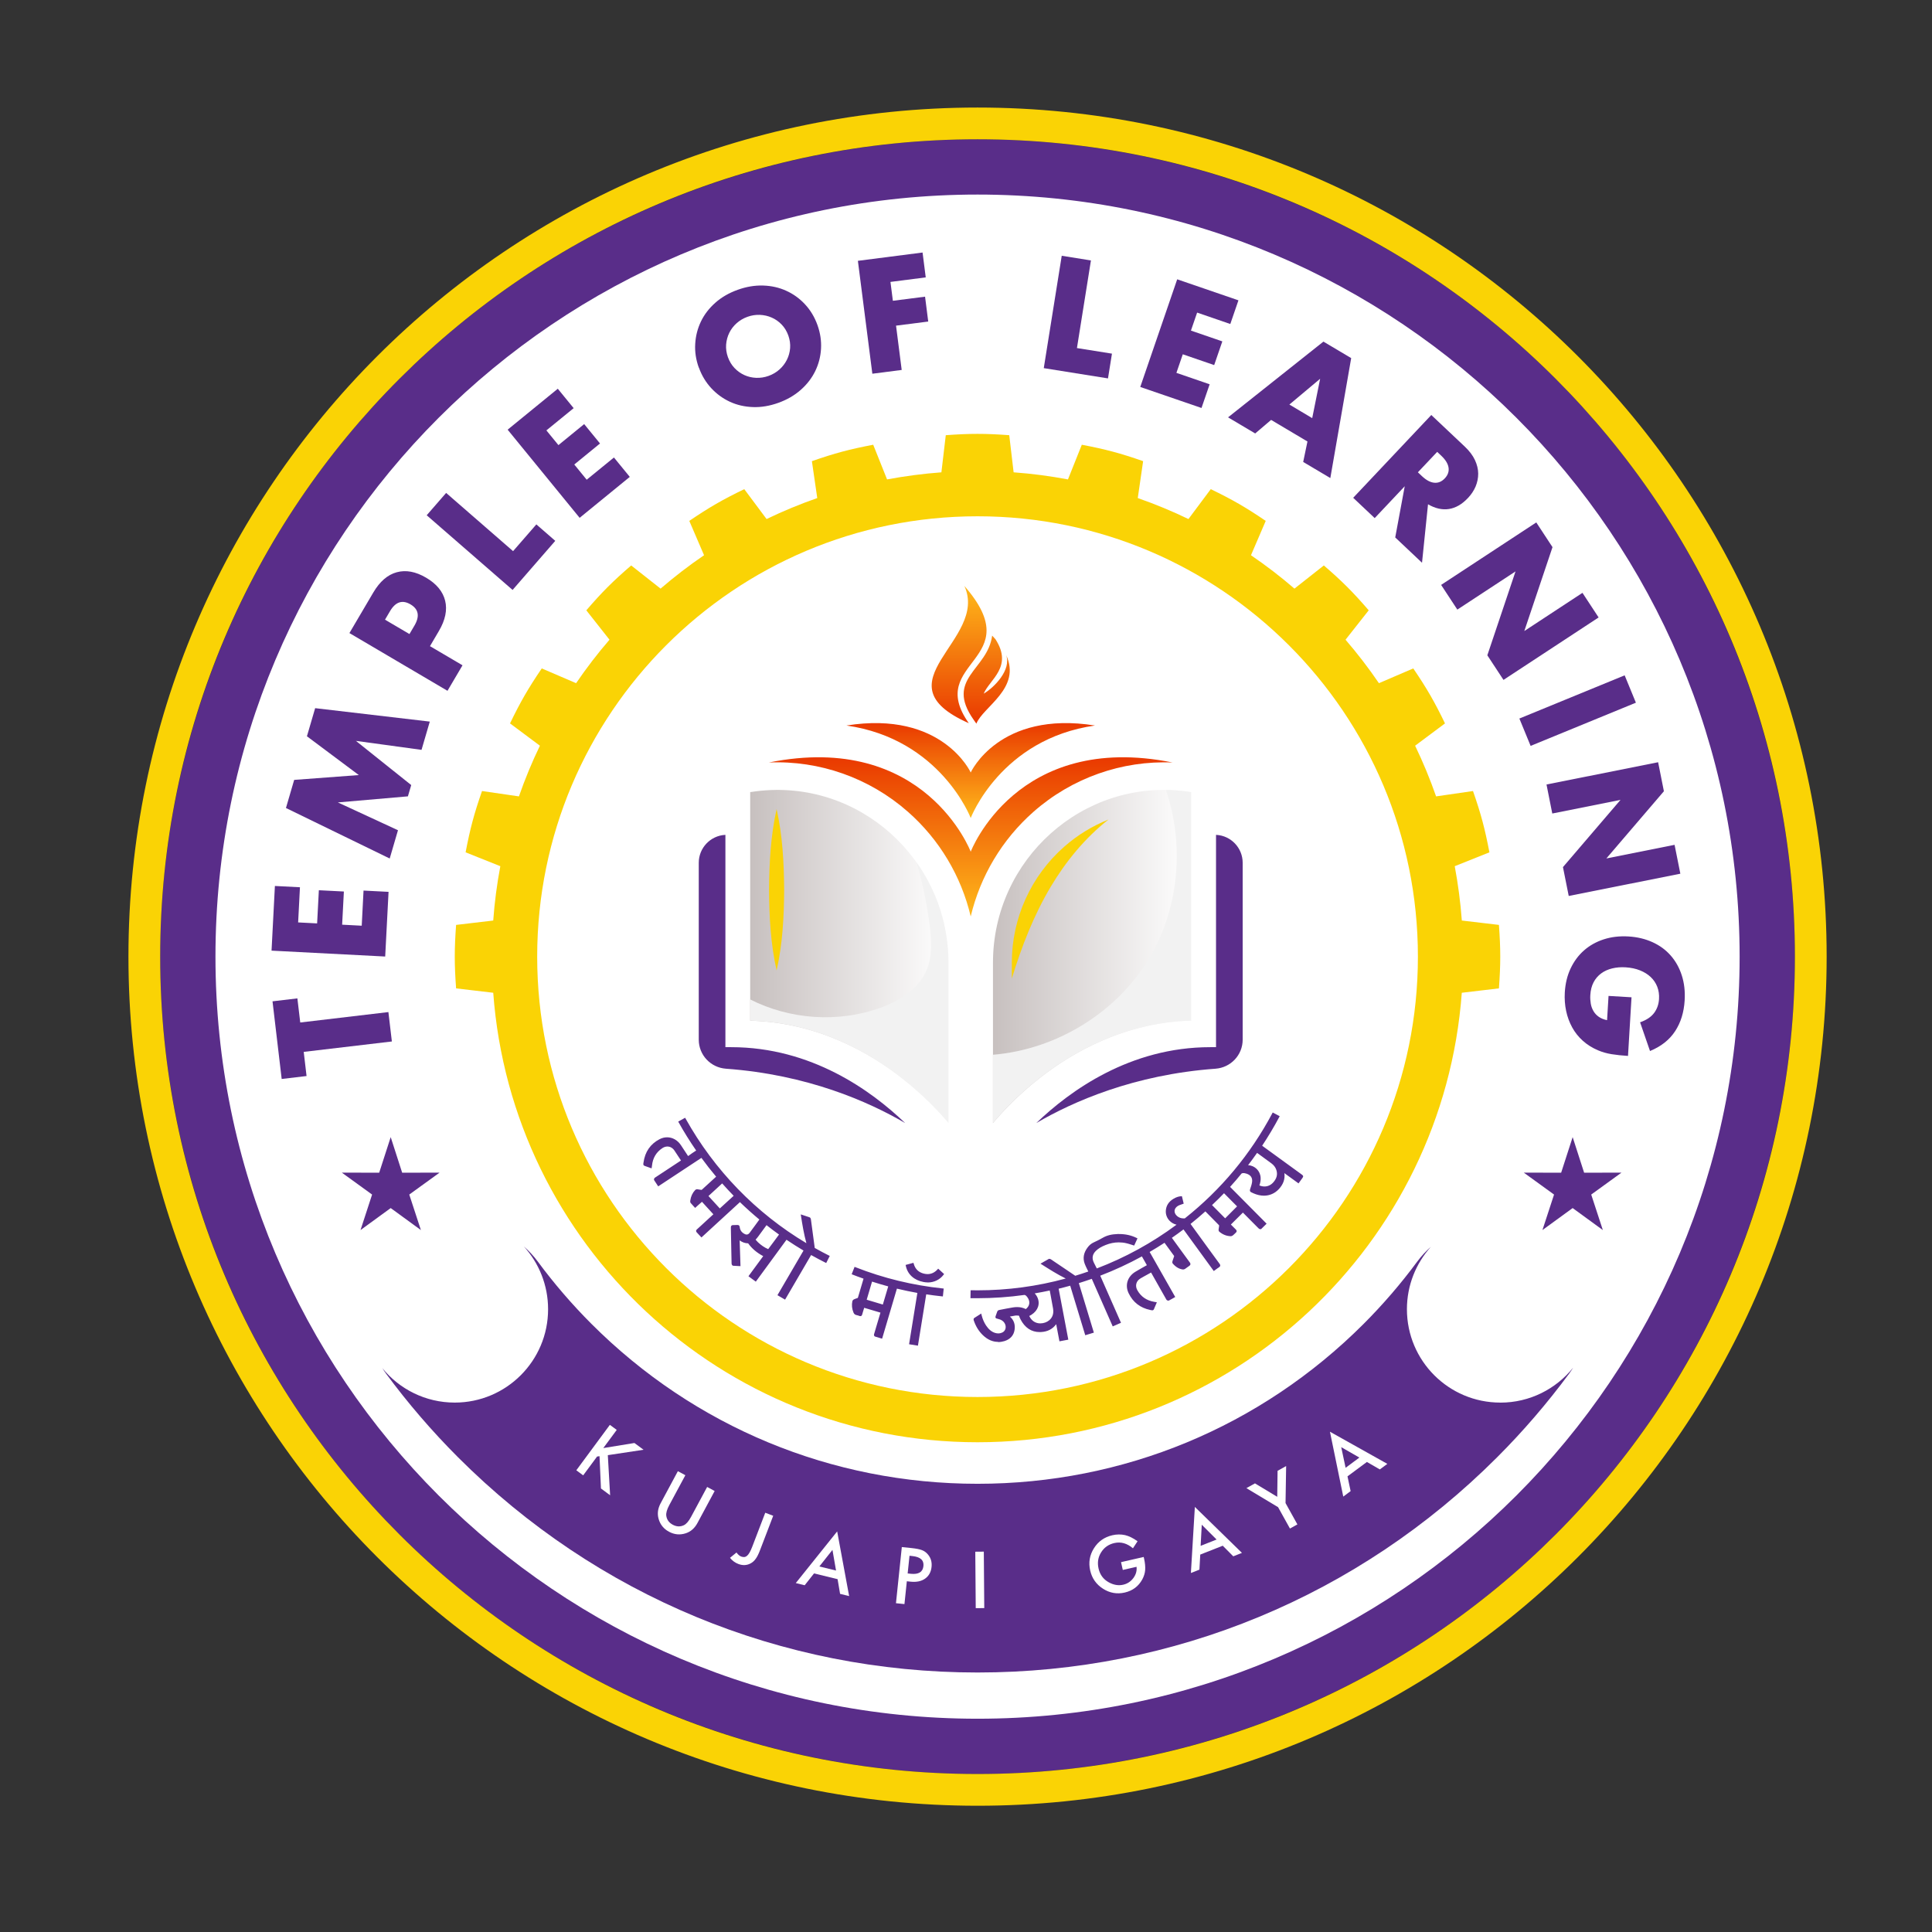 <?xml version="1.0" encoding="UTF-8"?>
<svg xmlns="http://www.w3.org/2000/svg" xmlns:xlink="http://www.w3.org/1999/xlink" viewBox="0 0 512 512">
  <rect x="0" y="0" width="512" height="512" fill="#333333" stroke="none"/>
  <defs>
    <style>
      .cls-1 {
        fill: url(#linear-gradient);
      }

      .cls-2, .cls-3 {
        fill: #fad305;
      }

      .cls-4, .cls-5 {
        fill: #fff;
      }

      .cls-6 {
        fill: #592d89;
      }

      .cls-7 {
        fill: #f2f2f2;
        mix-blend-mode: multiply;
      }

      .cls-8 {
        fill: url(#linear-gradient-3);
      }

      .cls-9 {
        fill: url(#linear-gradient-4);
      }

      .cls-10 {
        fill: url(#linear-gradient-2);
      }

      .cls-3, .cls-5, .cls-11 {
        fill-rule: evenodd;
      }

      .cls-12 {
        isolation: isolate;
      }

      .cls-11 {
        fill: url(#linear-gradient-5);
      }
    </style>
    <linearGradient id="linear-gradient" x1="198.81" y1="253.47" x2="251.36" y2="253.47" gradientUnits="userSpaceOnUse">
      <stop offset="0" stop-color="#c7c0bf"/>
      <stop offset="1" stop-color="#fff"/>
    </linearGradient>
    <linearGradient id="linear-gradient-2" x1="263.14" x2="315.69" xlink:href="#linear-gradient"/>
    <linearGradient id="linear-gradient-3" x1="257.25" y1="242.87" x2="257.25" y2="200.69" gradientUnits="userSpaceOnUse">
      <stop offset="0" stop-color="#ffba1b"/>
      <stop offset="1" stop-color="#e93800"/>
    </linearGradient>
    <linearGradient id="linear-gradient-4" x1="257.25" y1="216.78" x2="257.25" y2="191.62" xlink:href="#linear-gradient-3"/>
    <linearGradient id="linear-gradient-5" x1="257.25" y1="191.76" x2="257.25" y2="155.28" gradientUnits="userSpaceOnUse">
      <stop offset="0" stop-color="#e93800"/>
      <stop offset="1" stop-color="#ffba1b"/>
    </linearGradient>
  </defs>
  <g class="cls-12">
    <g id="Layer_1" data-name="Layer 1">
      <g>
        <circle class="cls-6" cx="259.06" cy="253.52" r="216.61" transform="translate(-103.39 257.44) rotate(-45)"/>
        <path class="cls-5" d="m259.06,51.56c111.54,0,201.96,90.42,201.96,201.96s-90.42,201.96-201.96,201.96S57.1,365.06,57.1,253.52,147.52,51.56,259.06,51.56"/>
        <path class="cls-3" d="m397.24,245.11l-9.84-1.16c-.36-4.88-1-9.69-1.88-14.4l9.19-3.67c-1.2-6.29-2.24-10.2-4.35-16.25l-9.78,1.42c-1.61-4.6-3.46-9.08-5.56-13.43l7.92-5.91c-2.79-5.77-4.81-9.27-8.41-14.57l-9.1,3.91c-2.73-4.01-5.69-7.85-8.85-11.52l6.14-7.79c-4.18-4.85-7.04-7.71-11.89-11.89l-7.79,6.14c-3.66-3.16-7.51-6.11-11.52-8.85l3.91-9.1c-5.3-3.6-8.8-5.62-14.57-8.41l-5.91,7.92c-4.34-2.1-8.83-3.95-13.43-5.56l1.42-9.78c-6.05-2.11-9.95-3.15-16.25-4.35l-3.67,9.19c-4.72-.89-9.52-1.53-14.4-1.88l-1.16-9.84c-6.39-.47-10.43-.47-16.82,0l-1.16,9.84c-4.88.36-9.69,1-14.4,1.88l-3.67-9.19c-6.29,1.2-10.2,2.24-16.25,4.35l1.42,9.78c-4.6,1.61-9.08,3.46-13.43,5.56l-5.91-7.92c-5.77,2.79-9.27,4.81-14.57,8.41l3.91,9.1c-4.01,2.73-7.85,5.69-11.52,8.85l-7.79-6.14c-4.85,4.18-7.71,7.04-11.89,11.89l6.14,7.79c-3.16,3.66-6.11,7.51-8.85,11.52l-9.1-3.91c-3.6,5.3-5.62,8.8-8.41,14.57l7.92,5.91c-2.1,4.34-3.95,8.83-5.56,13.43l-9.78-1.42c-2.11,6.05-3.15,9.95-4.35,16.25l9.2,3.67c-.89,4.72-1.53,9.52-1.88,14.4l-9.84,1.16c-.47,6.39-.47,10.43,0,16.82l9.84,1.16c4.9,66.6,60.48,119.12,128.34,119.12s123.44-52.51,128.34-119.12l9.84-1.16c.47-6.39.47-10.43,0-16.82Zm-138.18,125.11c-64.45,0-116.7-52.25-116.7-116.7s52.25-116.7,116.7-116.7,116.7,52.25,116.7,116.7-52.25,116.7-116.7,116.7Z"/>
        <path class="cls-2" d="m412.23,100.35c-39.2-39.2-93.35-63.44-153.17-63.44s-113.97,24.25-153.17,63.44c-39.2,39.2-63.44,93.35-63.44,153.17s24.25,113.97,63.44,153.17c39.2,39.2,93.35,63.44,153.17,63.44s113.97-24.25,153.17-63.44c39.2-39.2,63.44-93.35,63.44-153.17s-24.25-113.97-63.44-153.17M259.06,28.5c62.14,0,118.39,25.19,159.11,65.91,40.72,40.72,65.91,96.98,65.91,159.11s-25.19,118.39-65.91,159.11c-40.72,40.72-96.98,65.91-159.11,65.91s-118.39-25.19-159.11-65.91c-40.72-40.72-65.91-96.98-65.91-159.11s25.19-118.39,65.91-159.11c40.72-40.72,96.98-65.91,159.11-65.91Z"/>
        <g>
          <path class="cls-6" d="m79.57,270.97l23.36-2.76.92,7.79-23.36,2.76.75,6.4-6.59.78-2.43-20.58,6.59-.78.76,6.4Z"/>
          <path class="cls-6" d="m79.49,235.14l-.48,9.31,5.03.26.46-8.79,6.63.34-.46,8.79,5.19.27.48-9.31,6.63.34-.89,17.14-30.12-1.56.89-17.14,6.63.34Z"/>
          <path class="cls-6" d="m103.29,227.52l-27.51-13.39,2.18-7.45,17.13-1.28-13.75-10.28,2.18-7.45,30.38,3.56-2.19,7.49-17.39-2.38,14.66,11.71-.88,2.99-18.56,1.61,15.93,7.37-2.19,7.49Z"/>
          <path class="cls-6" d="m122.57,176.31l-3.98,6.76-25.99-15.3,6.33-10.75c1.72-2.92,3.79-4.71,6.22-5.37,2.43-.66,5.02-.18,7.78,1.45,2.76,1.62,4.44,3.66,5.04,6.1.6,2.44.05,5.13-1.67,8.04l-2.35,4,8.62,5.07Zm-14.06-8.28l1.32-2.24c1.46-2.48,1.11-4.36-1.05-5.63s-3.97-.67-5.43,1.82l-1.32,2.24,6.48,3.81Z"/>
          <path class="cls-6" d="m118.22,130.62l17.75,15.44,6.17-7.09,5.01,4.36-11.31,13.01-22.76-19.79,5.15-5.92Z"/>
          <path class="cls-6" d="m152.02,108.17l-7.22,5.89,3.19,3.9,6.82-5.57,4.2,5.14-6.82,5.57,3.29,4.03,7.22-5.89,4.2,5.14-13.29,10.85-19.08-23.36,13.29-10.85,4.2,5.14Z"/>
          <path class="cls-6" d="m185.19,97.43c-.76-2.11-1.08-4.21-.95-6.31.12-2.1.63-4.07,1.52-5.93.89-1.85,2.16-3.5,3.81-4.96,1.64-1.46,3.62-2.6,5.93-3.43,2.28-.82,4.53-1.2,6.74-1.13,2.21.07,4.25.53,6.13,1.39,1.88.85,3.54,2.05,4.97,3.59,1.43,1.54,2.53,3.36,3.29,5.47s1.07,4.21.95,6.31c-.12,2.1-.64,4.08-1.54,5.93-.91,1.86-2.19,3.51-3.84,4.97-1.66,1.46-3.63,2.6-5.91,3.42-2.31.83-4.56,1.21-6.75,1.13-2.2-.08-4.23-.54-6.09-1.4s-3.52-2.06-4.95-3.6c-1.43-1.54-2.53-3.36-3.29-5.47Zm7.72-2.77c.41,1.13.99,2.09,1.76,2.89.77.8,1.64,1.42,2.62,1.86.98.44,2.02.68,3.13.72,1.11.04,2.2-.13,3.28-.52,1.08-.39,2.03-.95,2.86-1.69.83-.74,1.48-1.59,1.97-2.56.49-.97.77-2.01.86-3.11.08-1.11-.08-2.23-.48-3.35-.41-1.13-.99-2.09-1.76-2.89-.77-.8-1.65-1.42-2.64-1.85-.99-.44-2.04-.67-3.15-.72-1.11-.04-2.2.13-3.28.52-1.08.39-2.03.95-2.86,1.69-.83.74-1.48,1.59-1.95,2.55-.47.96-.75,2-.84,3.11-.08,1.11.08,2.23.48,3.35Z"/>
          <path class="cls-6" d="m245.34,73.51l-9.36,1.2.64,5,8.53-1.09.84,6.59-8.53,1.09,1.5,11.74-7.78,1-3.83-29.92,17.14-2.2.84,6.59Z"/>
          <path class="cls-6" d="m289.11,69.01l-3.71,23.23,9.28,1.48-1.05,6.56-17.02-2.72,4.76-29.78,7.74,1.24Z"/>
          <path class="cls-6" d="m326.06,85.87l-8.81-3.03-1.64,4.77,8.32,2.86-2.16,6.28-8.32-2.86-1.69,4.92,8.81,3.03-2.16,6.28-16.23-5.57,9.79-28.53,16.23,5.57-2.16,6.28Z"/>
          <path class="cls-6" d="m346.49,117l-9.63-5.72-4.22,3.59-7.19-4.27,25.27-20.07,7.36,4.37-5.53,31.79-7.19-4.27,1.13-5.42Zm1.26-6.19l2.1-10.43-8.15,6.83,6.05,3.6Z"/>
          <path class="cls-6" d="m376.85,149.13l-7.1-6.7,2.52-13.57-7.96,8.44-5.7-5.38,20.7-21.94,8.87,8.37c1.22,1.15,2.12,2.34,2.69,3.56.57,1.22.86,2.42.87,3.6,0,1.18-.23,2.32-.69,3.42-.47,1.1-1.14,2.11-2.02,3.04-1.57,1.67-3.25,2.64-5.04,2.92-1.78.28-3.64-.14-5.55-1.25l-1.59,15.5Zm-1.09-23.96l1.08,1.02c1.12,1.06,2.21,1.64,3.25,1.74,1.04.1,1.97-.28,2.8-1.16.82-.87,1.15-1.83.99-2.86s-.81-2.08-1.93-3.14l-1.08-1.02-5.11,5.41Z"/>
          <path class="cls-6" d="m381.92,155l25.21-16.55,4.3,6.55-7.47,22.23,15.41-10.12,4.28,6.52-25.21,16.55-4.28-6.52,7.47-22.23-15.42,10.12-4.3-6.55Z"/>
          <path class="cls-6" d="m433.53,186.22l-27.9,11.45-2.98-7.25,27.9-11.45,2.98,7.25Z"/>
          <path class="cls-6" d="m409.84,207.9l29.58-5.9,1.53,7.69-15.25,17.81,18.08-3.61,1.53,7.65-29.58,5.9-1.53-7.65,15.25-17.81-18.08,3.61-1.53-7.69Z"/>
          <path class="cls-6" d="m432.37,264.3l-.93,15.53c-1.6-.1-3.04-.25-4.34-.46-1.3-.21-2.49-.55-3.59-1.02-1.54-.65-2.88-1.49-4.04-2.53s-2.1-2.22-2.83-3.56-1.27-2.79-1.6-4.36c-.33-1.57-.45-3.21-.35-4.91.14-2.34.65-4.46,1.54-6.34.89-1.88,2.07-3.48,3.55-4.78,1.48-1.3,3.22-2.28,5.22-2.93,2-.65,4.19-.91,6.56-.77,2.34.14,4.47.65,6.38,1.52s3.52,2.05,4.82,3.54c1.3,1.48,2.28,3.23,2.93,5.25.65,2.02.91,4.23.76,6.66-.19,3.14-1.03,5.86-2.53,8.14-1.5,2.29-3.71,4.04-6.65,5.25l-2.63-7.61c1.69-.59,2.93-1.42,3.72-2.48.79-1.06,1.22-2.3,1.3-3.71.07-1.17-.09-2.25-.47-3.23-.38-.98-.96-1.84-1.73-2.57-.77-.73-1.72-1.32-2.84-1.77-1.12-.45-2.39-.72-3.8-.81-1.28-.08-2.47.02-3.58.29-1.11.27-2.09.71-2.92,1.33-.84.62-1.51,1.4-2.01,2.36-.5.96-.79,2.09-.86,3.39-.05.77,0,1.52.12,2.25s.37,1.39.72,1.99c.35.6.82,1.1,1.41,1.51.59.41,1.32.71,2.19.89l.39-6.43,6.07.36Z"/>
        </g>
        <polygon class="cls-6" points="103.54 301.35 106.58 310.78 116.49 310.76 108.46 316.57 111.54 325.98 103.54 320.15 95.54 325.98 98.61 316.57 90.59 310.76 100.49 310.78 103.54 301.35"/>
        <path class="cls-6" d="m240.91,356.26l2.2-13.62c-1.81-.32-3.62-.71-5.42-1.14,0,.03-3.92,13.26-3.92,13.26l-.29-.08c-.54-.16-1.07-.32-1.58-.48-.22-.07-.29-.32-.29-.46,0-.13.04-.21.06-.28l.58-1.97c.36-1.21.71-2.42,1.08-3.63-1.48-.43-2.9-.85-4.31-1.28-.11.32-.2.63-.29.93-.09.3-.18.59-.26.89-.1.33-.3.39-.46.39-.06,0-.13-.01-.2-.03-.25-.09-.55-.2-.84-.25-.37-.07-.63-.29-.79-.67-.41-1-.51-2.01-.3-2.99.04-.21.24-.42.42-.5.3-.14.62-.25.94-.35.07-.03.11-.06.13-.15.48-1.66.97-3.31,1.47-4.97l-.02-.03c-1.04-.36-1.96-.7-2.84-1.05l-.28-.11.77-1.96.28.11c7.38,2.9,15.13,4.78,23.04,5.61l.3.03-.22,2.09-.3-.03c-1.37-.14-2.74-.32-4.11-.53l-2.2,13.61-2.35-.38Zm-11.23-11.82c1.42.42,2.86.85,4.28,1.28l.48-1.61c.31-1.07.63-2.14.95-3.2-1.44-.39-2.88-.82-4.29-1.27-.45,1.54-1.42,4.81-1.42,4.81Zm34.8,11.17c-1.44,0-2.78-.6-4-1.77-1.11-1.07-1.91-2.37-2.44-3.97-.04-.13-.07-.45.15-.59.28-.18,1.49-.95,1.49-.95l.35-.23.1.41c.26,1.03.64,1.93,1.18,2.75.71,1.05,1.46,1.68,2.38,1.97.29.09.58.14.86.14.4,0,.8-.1,1.18-.3.74-.41,1-1.36.6-2.22-.34-.72-.96-1.14-1.99-1.37-.24-.05-.4-.09-.49-.25-.09-.17-.04-.33.03-.53.12-.37.25-.75.4-1.12.06-.18.28-.37.49-.41,1.26-.25,2.47-.49,3.67-.69.38-.06.75-.09,1.11-.09.83,0,1.61.18,2.3.53.51-.4.83-.89.91-1.43.09-.57-.09-1.16-.5-1.71-.04-.06-.06-.08-.08-.11l-.08-.09c-.19-.24-.37-.37-.61-.41-4.04.57-8.26.87-12.43.87-.53,0-1.05,0-1.58-.01h-.3s.04-2.1.04-2.1h.3c.51.01,1.03.02,1.54.02,7.91,0,15.76-1.05,23.37-3.13-2.25-1.11-4.38-2.47-6.27-3.67l-.42-.26.81-.47c.46-.27.9-.53,1.35-.77l.07-.04h.12c.16-.01.33.07.43.14.95.63,1.91,1.29,2.88,1.94l1.41.95c.71.49,1.42.97,2.14,1.45,1.22-.37,2.38-.75,3.46-1.13-.09-.2-.19-.39-.29-.58-.23-.47-.47-.95-.66-1.46-.55-1.46-.3-2.91.74-4.3.46-.63,1-1.08,1.64-1.37.77-.36,1.59-.75,2.37-1.21,1.1-.64,2.35-.96,3.96-1.01.13,0,.26,0,.39,0,1.7,0,3.21.33,4.62,1.02l.26.13-.87,1.9-.25-.07c-.22-.07-.44-.14-.66-.21-.39-.12-.77-.25-1.16-.33-.67-.16-1.35-.23-2.02-.23-1.16,0-2.33.23-3.49.7-1.13.45-1.92.92-2.56,1.54-.95.92-1.13,1.98-.53,3.17.18.38.38.75.57,1.13l.19.37c7.55-2.88,14.65-6.78,21.13-11.59-.72-.17-1.39-.55-1.9-1.1-.66-.72-.99-1.63-.94-2.58.07-1.35.76-2.43,2.04-3.19.68-.41,1.31-.62,1.97-.67l.25-.02.48,1.98-.25.09c-.14.05-.29.1-.43.15-.3.1-.59.2-.84.35-.53.32-.85.77-.9,1.27-.04.5.19,1,.66,1.42.48.42,1.05.63,1.74.63.11,0,.21,0,.32-.01,9.59-7.61,17.38-16.96,23.15-27.79l.14-.27,1.85.99-.14.26c-1.36,2.55-2.88,5.09-4.51,7.56,2.39,1.73,10.47,7.61,10.47,7.61.47.34.51.53.17.99l-1,1.38-3.75-2.72c.22,1.53-.27,2.96-1.48,4.25-1.06,1.13-2.42,1.72-3.92,1.73-.91,0-1.85-.21-2.8-.63l-.23-.11c-.1-.05-.2-.1-.3-.14-.54-.22-.4-.68-.35-.83.22-.64.43-1.27.52-1.89.15-1.11-.34-1.86-1.45-2.23-.18-.05-.37-.1-.57-.14-.1-.01-.2-.02-.29-.02-.19,0-.35.04-.48.12-.92,1.15-1.97,2.36-3.04,3.54l9.68,9.75-.21.21c-.4.4-.79.79-1.18,1.16l-.09.08h-.17c-.12.01-.27-.04-.37-.11-.17-.16-.31-.3-.45-.44l-1.41-1.42c-.8-.8-1.6-1.61-2.4-2.42-1.06,1.06-2.12,2.12-3.19,3.17,0,0,0,0,0,0,.25.24.45.45.66.66.22.23.45.45.67.67.09.09.2.23.2.42,0,.21-.16.34-.21.39-.1.09-.2.19-.29.28-.14.14-.28.28-.43.4-.14.12-.39.27-.65.27-1.13-.04-2.14-.45-3.03-1.21-.2-.16-.18-.47-.18-.53.02-.17.04-.33.07-.49.03-.19.06-.38.08-.56,0-.03-.02-.1-.04-.13-.72-.74-1.44-1.47-2.17-2.2-.48-.49-.96-.97-1.44-1.46-1.3,1.16-2.62,2.28-3.93,3.33.92,1.26,4.27,5.88,4.27,5.88,1.14,1.56,2.28,3.12,3.42,4.68.1.13.2.31.17.51-.04.21-.19.33-.32.42-.28.17-.53.36-.8.56l-.58.43-8.03-11.03c-1.03.78-2.07,1.53-3.08,2.23.81,1.12,1.58,2.18,2.35,3.23.8,1.1,1.6,2.19,2.4,3.29.09.13.2.3.16.51-.04.2-.18.32-.31.41-.19.12-.36.25-.53.38-.18.14-.37.27-.56.4-.08.05-.28.16-.51.16h-.13c-.98-.14-1.84-.65-2.63-1.56-.16-.17-.13-.46-.09-.6l.03-.1c.13-.39.26-.79.4-1.18.04-.09.03-.12-.02-.19-.85-1.15-1.68-2.29-2.51-3.44-1.26.82-2.58,1.64-3.94,2.43.26.44.5.87.74,1.3l6.04,10.64-.63.36c-.35.2-.69.4-1.04.57l-.06.03h-.11c-.14,0-.29-.07-.38-.13-.1-.08-.15-.18-.18-.24l-1.1-1.94c-.97-1.71-1.95-3.42-2.9-5.14-.64.34-1.24.68-1.85,1.02l-.9.51c-.6.34-.99.82-1.15,1.4-.16.58-.06,1.2.29,1.81.97,1.69,2.43,2.68,4.45,3.03l.69.12-.14.34c-.16.39-.31.76-.48,1.12-.04.1-.08.18-.1.24-.08.19-.17.43-.48.43-.09,0-.19-.02-.34-.05l-.19-.04c-2.66-.55-4.59-2.04-5.74-4.43-1.05-2.16-.31-4.47,1.85-5.74.97-.58,1.97-1.14,2.97-1.7,0,0,0,0,.01,0-.47-.82-.9-1.57-1.32-2.33-3.52,1.93-7.23,3.65-11.04,5.11l5.5,12.48-2.19.96-5.55-12.61c-1.13.4-2.28.78-3.43,1.14l3.98,13.12-2.28.69-3.99-13.13c-1.04.29-2.06.56-3.06.8l2.56,13.5-2.35.44-.86-4.54c-.94,1.29-2.28,1.99-4.01,2.08-.13,0-.26.01-.38.01-2.19,0-3.9-1.14-5.07-3.38l-.05-.11c-.11-.22-.22-.44-.28-.68-.04-.15-.1-.19-.24-.2h-.25c-.1-.02-.2-.02-.3-.02-.08,0-.16,0-.24.02-.48.08-.97.17-1.46.26,1.04.88,1.47,2.09,1.25,3.52-.22,1.47-1.14,2.5-2.68,2.98-.57.17-1.14.26-1.69.26Zm8.28-6.86c.8,1.71,2.18,1.96,2.94,1.96h0c.87,0,1.75-.31,2.36-.83.89-.75,1.23-1.8,1.01-3.11-.21-1.24-.44-2.49-.68-3.73l-.2-1.04c-1.32.28-2.66.54-3.98.76.94,1,1.28,2.36.89,3.53-.28.84-.85,1.54-1.73,2.12-.19.12-.4.23-.6.34Zm51.92-25.88c.84-.86,1.7-1.72,2.58-2.59l.58-.58-1.16-1.16c-.77-.77-1.54-1.54-2.3-2.32-.96,1-2,2.03-3.18,3.14l3.48,3.51Zm9.08-8.72c.46.19.9.28,1.33.28.88,0,1.67-.36,2.29-1.03.98-1.07,1.26-2.17.86-3.37-.22-.67-.66-1.25-1.29-1.72-1.01-.75-2.03-1.49-3.05-2.23l-.76-.55c-.82,1.16-1.6,2.23-2.38,3.25,1.82.12,3.22,1.51,3.32,3.33.04.65-.07,1.31-.33,2.04Zm-127.71,29.06l6.89-11.8c-1.48-.88-2.99-1.83-4.51-2.86l-8.13,11.1-1.95-1.43.37-.51c1.18-1.62,2.36-3.22,3.54-4.82-1.73-.93-3.01-2.03-3.99-3.39-.85-.02-1.61-.29-2.25-.79l.22,6.83-.49-.02c-.51-.02-.98-.04-1.45-.08-.29-.02-.42-.42-.42-.57-.03-1.08-.05-2.16-.07-3.25l-.05-2.52c-.02-1.25-.05-2.5-.07-3.75,0-.18.01-.38.15-.53.1-.1.24-.16.42-.16h.3c.27,0,.55-.01.83-.03h.02c.27,0,.58.08.62.54.1.88.55,1.49,1.37,1.88.16.08.31.12.46.12.3,0,.57-.15.8-.46.52-.69,1.03-1.39,1.54-2.09l1.04-1.43c-1.77-1.47-3.5-3.02-5.16-4.62,0,.01-.02.03-.05.06-3.21,2.96-6.43,5.91-9.65,8.86l-.49.45-.2-.22c-.4-.44-.72-.78-1.04-1.12-.15-.16-.33-.47.04-.8.27-.24.53-.48.79-.72l3.57-3.28c-1.02-1.11-2.02-2.21-3.02-3.31-.36.3-.7.61-1.04.92l-.77.7-.49-.53c-.24-.25-.47-.5-.69-.77-.17-.21-.14-.53-.1-.71.15-1.06.59-1.99,1.29-2.73.12-.13.32-.21.51-.21.25.02.41.06.58.09.17.03.34.07.51.08.01,0,.02,0,.03,0,.07,0,.1-.01.11-.02,1.28-1.16,2.55-2.32,3.81-3.48-1.36-1.61-2.67-3.29-3.9-4.98l-11.45,7.55-.48-.73c-.2-.3-.4-.6-.59-.9-.12-.19-.01-.44.09-.57.05-.08.14-.13.21-.17l6.81-4.49c-.57-.88-1.15-1.76-1.74-2.63-.45-.68-1.13-1.07-1.86-1.07-.45,0-.91.14-1.33.42-1.65,1.09-2.55,2.62-2.76,4.67l-.1.7-.48-.17c-.35-.12-.68-.24-1.01-.36-.11-.04-.19-.07-.26-.09-.47-.15-.48-.35-.42-.79l.03-.17c.39-2.81,1.82-4.88,4.23-6.14.65-.34,1.32-.51,2.02-.51,1.43,0,2.77.75,3.65,2.07.63.93,1.24,1.87,1.85,2.81.05.07.07.09.07.09.71-.54,1.42-1.01,2.13-1.47-1.7-2.46-3.25-4.95-4.61-7.4l-.15-.26,1.83-1.02.15.26c7.59,13.62,18.64,25.01,31.99,32.98-.67-2.45-1.08-4.96-1.42-7.15l-.07-.48.46.15c.65.21,1.26.41,1.87.62.25.08.33.41.35.51l.88,6.55c.05.35.1.71.14,1.06,1.41.79,2.59,1.42,3.71,1.98l.27.13-.94,1.88-.27-.13c-1.14-.57-2.33-1.2-3.73-1.98l-6.9,11.82-2.06-1.2Zm-5.58-14.42c.14.15.28.31.43.45.84.79,1.71,1.38,2.68,1.79.54-.69,1.01-1.34,1.49-1.99.45-.62.92-1.25,1.38-1.87-1.06-.75-2.14-1.57-3.31-2.49-.77,1.05-1.5,2.05-2.24,3.05-.2.28-.43.54-.66.79l.23.25Zm-9.71-8.54h0c1.22-1.12,2.44-2.24,3.67-3.35-1.02-1.05-2.05-2.15-3.05-3.28-1.21,1.12-2.42,2.23-3.63,3.34l3.01,3.29Zm5.3-1.71s.04,0,.05,0c-.01,0-.02-.02-.03-.03l-.02.02Zm49.84,21.32c-.37,0-.75-.04-1.13-.11-2.51-.46-4.23-2.01-4.71-4.25l-.06-.28,2.08-.56.08.29c.39,1.38,1.3,2.25,2.7,2.58.33.08.66.12.96.12.98,0,1.86-.41,2.61-1.22l.2-.22,1.57,1.43-.17.22c-.97,1.27-2.48,2-4.15,2.01Z"/>
        <path class="cls-6" d="m397.59,371.7c-13.67,0-24.74-11.08-24.74-24.74,0-6.37,2.41-12.17,6.35-16.55-1.32,1.16-2.54,2.47-3.63,3.94-4.3,5.83-9.08,11.37-14.19,16.49-27.33,27.33-63.67,42.38-102.32,42.38s-74.99-15.05-102.32-42.38c-5.12-5.12-9.9-10.67-14.2-16.49-1.11-1.5-2.36-2.84-3.71-4.02,3.99,4.39,6.42,10.23,6.42,16.63,0,13.67-11.08,24.74-24.74,24.74-7.75,0-14.66-3.56-19.19-9.13.32.5.64.99,1,1.47,5.77,7.82,12.19,15.28,19.07,22.16,36.77,36.78,85.67,57.03,137.68,57.03s100.9-20.25,137.68-57.03c6.88-6.88,13.29-14.33,19.07-22.15.39-.52.74-1.06,1.08-1.6-4.54,5.64-11.49,9.26-19.29,9.26Z"/>
        <g>
          <path class="cls-1" d="m200.38,209.7c-.52.07-1.04.14-1.57.22v60.57c17.79.44,31.71,8.53,40.34,15.34,5.62,4.43,9.72,8.83,12.2,11.78v-42.5c0-27.33-23.86-48.86-50.98-45.41Z"/>
          <path class="cls-10" d="m314.12,209.7c.52.07,1.04.14,1.57.22v60.57c-17.79.44-31.71,8.53-40.34,15.34-5.62,4.43-9.72,8.83-12.2,11.78v-42.5c0-27.33,23.86-48.86,50.98-45.41Z"/>
          <path class="cls-8" d="m257.25,225.71s-12.14-31.97-53.49-23.64c13.41-.58,26.64,4.07,36.86,13.07,8.36,7.36,14.12,17.08,16.63,27.73,2.52-10.64,8.28-20.37,16.63-27.73,10.21-9,23.45-13.64,36.86-13.07-41.35-8.33-53.49,23.64-53.49,23.64Z"/>
          <path class="cls-9" d="m257.25,216.78s7.96-20.95,32.93-24.51c-25.43-4.06-32.93,12.45-32.93,12.45,0,0-7.5-16.51-32.93-12.45,24.97,3.56,32.93,24.51,32.93,24.51Z"/>
          <g>
            <path class="cls-6" d="m322.12,283.22c-21.61,1.57-37.77,8.72-47.48,14.39,8.96-8.61,24.88-20.1,46.09-20.1h1.53v-56.26h.07c3.92.22,6.99,3.47,6.99,7.39v46.89c0,4.06-3.15,7.39-7.2,7.69Z"/>
            <path class="cls-6" d="m192.38,283.22c21.61,1.57,37.77,8.72,47.48,14.39-8.96-8.61-24.88-20.1-46.09-20.1h-1.53v-56.26h-.07c-3.92.22-6.99,3.47-6.99,7.39v46.89c0,4.06,3.15,7.39,7.2,7.69Z"/>
          </g>
          <path class="cls-7" d="m275.34,285.83c8.63-6.81,22.55-14.9,40.34-15.34v-60.57c-.52-.08-1.05-.15-1.57-.22-1.73-.22-3.44-.34-5.14-.36,4.91,14.42,3.54,31.01-4.17,44.19-8.6,14.7-24.74,24.6-41.66,25.99v18.08c2.48-2.95,6.58-7.35,12.2-11.78Z"/>
          <path class="cls-7" d="m251.36,297.61v-42.5c0-9.93-3.16-19.08-8.47-26.56,1.6,5.47,2.78,11.06,3.48,16.71.49,3.94.74,8.09-.79,11.76-2.13,5.1-7.29,8.3-12.5,10.14-11.1,3.93-23.78,3.02-34.27-2.3v5.62c17.79.44,31.71,8.53,40.34,15.34,5.62,4.43,9.72,8.83,12.2,11.78Z"/>
          <path class="cls-2" d="m268.15,259.3c2.58-8.46,5.8-16.74,10.32-24.33,4.02-6.75,9.12-12.94,15.27-17.78-4.23,1.69-8.2,4.1-11.71,7.19-8.83,7.77-13.89,18.97-13.89,30.73v4.19Z"/>
          <path class="cls-2" d="m205.81,214.41c1.58,7.07,1.95,14.2,2,21.39-.04,7.18-.41,14.32-2,21.39-1.59-7.07-1.96-14.2-2-21.39.05-7.18.42-14.32,2-21.39h0Z"/>
        </g>
        <path class="cls-11" d="m255.57,155.28c6.54,14.39-23.36,25.52,1.17,36.37-11.7-16.62,16.22-16.41-1.17-36.37m7.36,13.16c-1.17,9.12-12.61,11.36-4.9,22.31l.72,1.02c1.76-4.49,12.01-9.35,7.87-18.22,1.5,3.96-3.2,8.7-5.93,10.27,1.59-3.8,7.84-7.09,3.12-14.42-.28-.32-.57-.64-.88-.96Z"/>
        <polygon class="cls-6" points="416.77 301.35 419.81 310.78 429.71 310.76 421.69 316.57 424.77 325.98 416.77 320.15 408.76 325.98 411.84 316.57 403.82 310.76 413.72 310.78 416.77 301.35"/>
        <g>
          <path class="cls-4" d="m159.9,383.75l8.23-1.34,2.42,1.79-9.47,1.43.61,10.63-2.43-1.8-.38-8.56-.65.1-3.68,4.98-1.82-1.34,8.89-12.04,1.82,1.34-3.55,4.8Z"/>
          <path class="cls-4" d="m181.62,390.96l-4.27,7.94c-.61,1.13-.87,2.06-.78,2.78.14,1.05.72,1.85,1.72,2.39,1.01.54,1.99.58,2.95.12.64-.31,1.27-1.04,1.89-2.19l4.27-7.94,1.99,1.07-4.56,8.49c-.75,1.39-1.79,2.3-3.14,2.73-1.51.48-2.98.34-4.39-.42-1.42-.76-2.34-1.9-2.77-3.43-.38-1.36-.2-2.74.55-4.13l4.56-8.49,1.99,1.07Z"/>
          <path class="cls-4" d="m204.91,401.69l-3.46,9.04c-.41,1.08-.8,1.86-1.15,2.33-.38.55-.83.96-1.35,1.24-1.02.56-2.12.61-3.28.17-.88-.34-1.62-.88-2.21-1.63l1.72-1.41c.38.54.8.9,1.24,1.07.63.24,1.15.17,1.58-.22.44-.38.88-1.16,1.34-2.35l3.46-9.04,2.12.81Z"/>
          <path class="cls-4" d="m221.95,418.49l-6.22-1.52-2.48,3.14-2.36-.58,10.97-13.69,3.17,17.14-2.4-.59-.66-3.9Zm-.39-2.28l-.95-5.47-3.47,4.39,4.42,1.08Z"/>
          <path class="cls-4" d="m240.32,419.06l-.63,6.04-2.25-.23,1.55-14.88,2.54.26c1.25.13,2.18.31,2.8.55.62.24,1.16.63,1.59,1.16.77.92,1.09,2.02.95,3.29-.14,1.36-.71,2.39-1.71,3.1s-2.27.97-3.82.81l-1.04-.11Zm.22-2.08l.84.09c2.06.21,3.18-.47,3.34-2.06.16-1.54-.82-2.42-2.95-2.64l-.74-.08-.49,4.68Z"/>
          <path class="cls-4" d="m260.72,411.2l.12,14.96-2.26.02-.12-14.96,2.26-.02Z"/>
          <path class="cls-4" d="m297.06,413.99l6.03-1.38.11.48c.25,1.1.34,2.1.28,3-.07.84-.33,1.67-.77,2.48-1.01,1.83-2.55,2.99-4.65,3.47-2.04.47-3.96.13-5.75-1.01-1.79-1.15-2.93-2.76-3.4-4.83-.48-2.12-.15-4.08.99-5.89,1.14-1.82,2.77-2.97,4.9-3.46,1.14-.26,2.26-.27,3.35-.03,1.05.25,2.15.79,3.31,1.63l-1.22,1.86c-1.56-1.32-3.2-1.78-4.92-1.39-1.54.35-2.72,1.18-3.52,2.48-.81,1.29-1.03,2.71-.67,4.29.37,1.63,1.26,2.83,2.67,3.62,1.31.73,2.61.95,3.88.65,1.08-.25,1.97-.83,2.67-1.76.69-.93.97-1.93.84-2.98l-3.64.83-.47-2.07Z"/>
          <path class="cls-4" d="m324.04,409.63l-5.96,2.35-.22,3.99-2.26.89,1.05-17.51,12.48,12.18-2.3.91-2.79-2.81Zm-1.63-1.64l-3.93-3.92-.3,5.59,4.23-1.67Z"/>
          <path class="cls-4" d="m338.71,399.42l-8.4-5.05,2.27-1.26,5.9,3.56.09-6.89,2.27-1.26-.16,9.81,3.14,5.65-1.97,1.1-3.14-5.65Z"/>
          <path class="cls-4" d="m362.25,387.43l-5.15,3.82.83,3.91-1.95,1.45-3.53-17.19,15.21,8.52-1.99,1.47-3.43-1.98Zm-2-1.16l-4.81-2.76,1.16,5.47,3.65-2.71Z"/>
        </g>
      </g>
    </g>
  </g>
</svg>